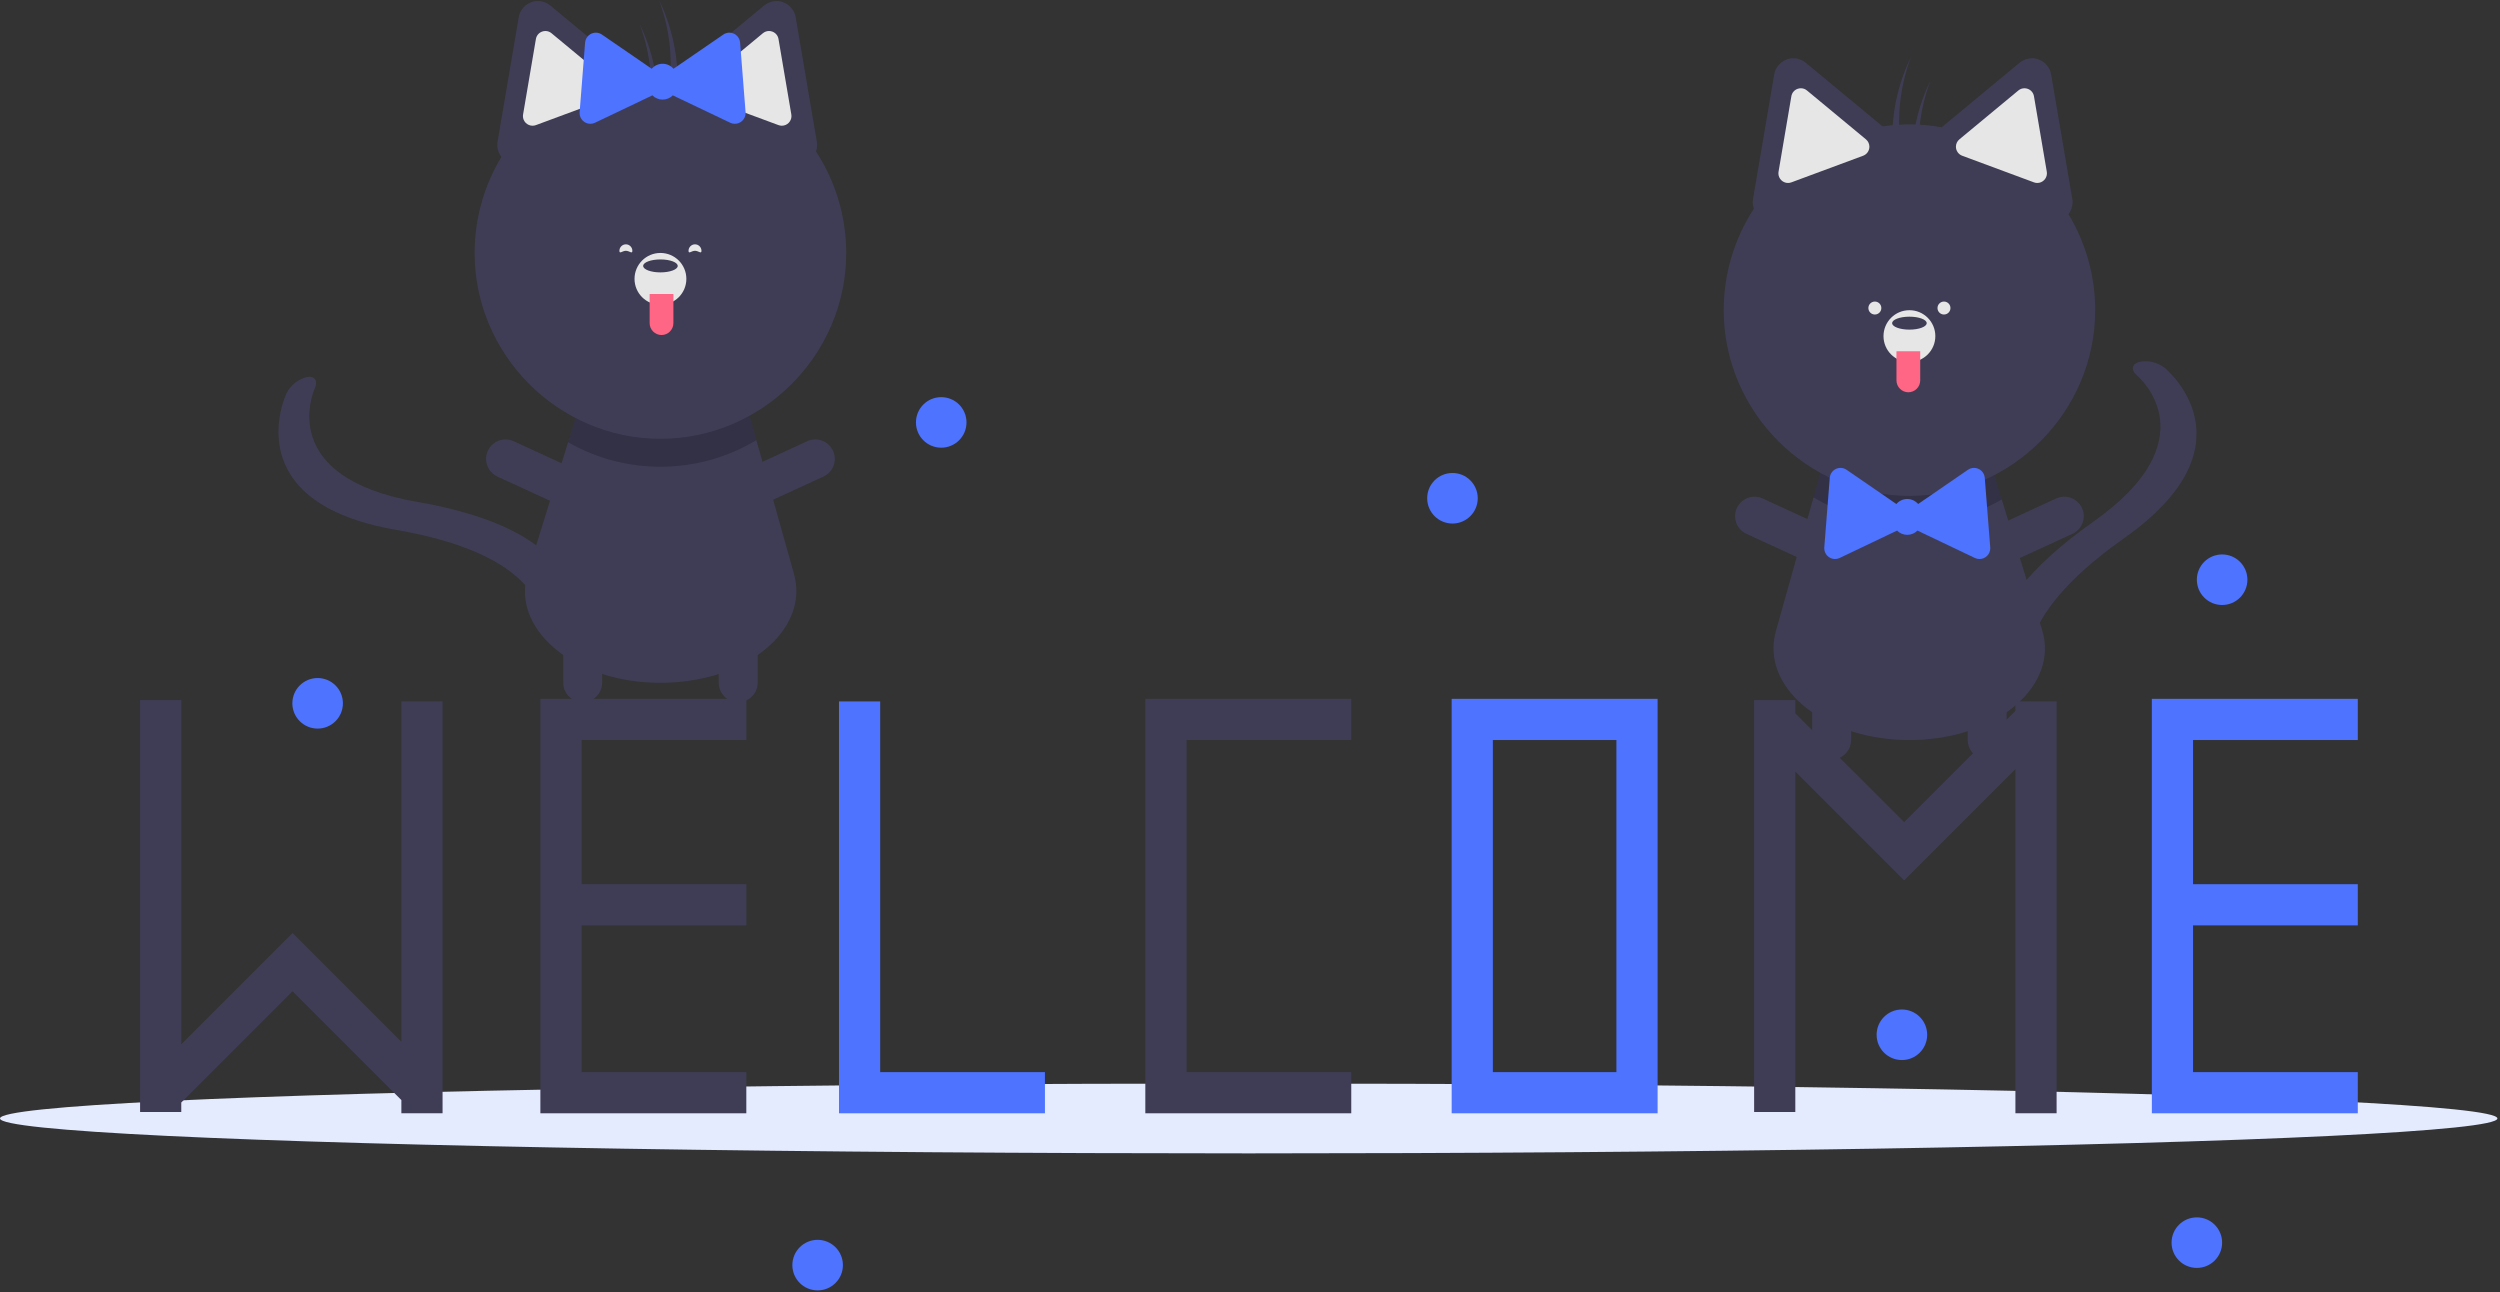 <?xml version="1.0" encoding="UTF-8" standalone="no"?>
<!DOCTYPE svg PUBLIC "-//W3C//DTD SVG 1.1//EN" "http://www.w3.org/Graphics/SVG/1.1/DTD/svg11.dtd">
<svg width="100%" height="100%" viewBox="0 0 890 460" version="1.1" xmlns="http://www.w3.org/2000/svg" xmlns:xlink="http://www.w3.org/1999/xlink" xml:space="preserve" xmlns:serif="http://www.serif.com/" style="fill-rule:evenodd;clip-rule:evenodd;stroke-linejoin:round;stroke-miterlimit:2;">
    <rect x="0" y="0" width="890" height="460" fill="#333333" stroke="none"/>
    <ellipse cx="444.538" cy="398.169" rx="444.538" ry="12.435" style="fill:rgb(229,235,255);"/>
    <g transform="matrix(1,0,0,1,-155.462,-220.31)">
        <path d="M836.907,483.742C836.346,483.749 835.785,483.757 835.216,483.757C834.647,483.757 834.085,483.749 833.524,483.742C803.767,483.065 782.198,464.472 787.688,444.965L801.075,397.376L804.459,385.335L864.435,386.357L868.08,398.137L882.428,444.503C888.502,464.119 866.934,483.065 836.907,483.742Z" style="fill:rgb(63,61,86);fill-rule:nonzero;"/>
    </g>
    <g transform="matrix(1,0,0,1,-155.462,-220.31)">
        <path d="M868.079,398.137C847.283,410.025 821.596,409.733 801.075,397.376L804.459,385.335L864.435,386.357L868.079,398.137Z" style="fill-opacity:0.2;fill-rule:nonzero;"/>
    </g>
    <g transform="matrix(1,0,0,1,-155.462,-220.31)">
        <path d="M865.548,446.544C868.139,436.888 876.654,422.958 900.535,406.164C942.183,376.87 917.338,354.905 916.261,353.984C914.003,352.054 914.336,349.886 917.037,349.146C920.209,348.512 923.505,349.279 926.071,351.248C927.419,352.364 958.53,378.931 911.534,411.983C869.239,441.732 878.232,461.152 878.335,461.338C879.468,463.415 877.651,465.077 874.272,465.055C870.893,465.032 867.232,463.332 866.096,461.257C865.856,460.818 863.135,455.533 865.548,446.544Z" style="fill:rgb(63,61,86);fill-rule:nonzero;"/>
    </g>
    <g transform="matrix(1,0,0,1,-155.462,-220.31)">
        <path d="M807.534,490.677L807.534,490.677C803.738,490.677 800.614,487.553 800.614,483.757L800.614,453.769C800.614,449.972 803.738,446.849 807.534,446.849C811.331,446.849 814.455,449.972 814.455,453.769L814.455,483.757C814.455,487.553 811.331,490.677 807.534,490.677Z" style="fill:rgb(63,61,86);fill-rule:nonzero;"/>
    </g>
    <g transform="matrix(1,0,0,1,-155.462,-220.31)">
        <path d="M813.602,419.484C812.475,421.935 810.013,423.512 807.315,423.512C806.317,423.512 805.33,423.296 804.423,422.878L777.18,410.344C774.733,409.215 773.158,406.755 773.158,404.061C773.158,400.264 776.282,397.14 780.079,397.14C781.075,397.14 782.059,397.355 782.965,397.771L810.208,410.305C812.658,411.432 814.236,413.894 814.236,416.592C814.236,417.59 814.019,418.577 813.602,419.484Z" style="fill:rgb(63,61,86);fill-rule:nonzero;"/>
    </g>
    <g transform="matrix(1,0,0,1,-155.462,-220.31)">
        <path d="M856.829,419.484C857.957,421.935 860.419,423.512 863.116,423.512C864.115,423.512 865.101,423.296 866.009,422.878L893.252,410.344C895.702,409.217 897.279,406.755 897.279,404.058C897.279,400.261 894.155,397.137 890.359,397.137C889.361,397.137 888.374,397.353 887.467,397.771L860.224,410.305C857.773,411.432 856.196,413.894 856.196,416.592C856.196,417.59 856.412,418.577 856.829,419.484Z" style="fill:rgb(63,61,86);fill-rule:nonzero;"/>
    </g>
    <g transform="matrix(1,0,0,1,-155.462,-220.31)">
        <path d="M862.897,490.677L862.897,490.677C866.693,490.677 869.817,487.553 869.817,483.757L869.817,453.769C869.817,449.972 866.693,446.849 862.897,446.849C859.1,446.849 855.977,449.972 855.977,453.769L855.977,483.757C855.977,487.553 859.1,490.677 862.897,490.677Z" style="fill:rgb(63,61,86);fill-rule:nonzero;"/>
    </g>
    <g transform="matrix(1,0,0,1,-155.462,-220.31)">
        <path d="M891.818,296.535C893.027,295.012 893.527,293.042 893.191,291.127L885.658,246.813C885.096,243.503 882.2,241.058 878.843,241.058C877.233,241.058 875.672,241.621 874.432,242.648L857.127,256.988L846.701,265.628C839.748,264.392 832.641,264.284 825.654,265.311L815.611,256.988L798.306,242.648C797.066,241.621 795.505,241.058 793.895,241.058C790.538,241.058 787.642,243.503 787.08,246.813L779.547,291.127C779.346,292.291 779.45,293.488 779.848,294.6C772.84,305.343 769.108,317.897 769.108,330.724C769.108,366.995 798.955,396.841 835.226,396.841C871.497,396.841 901.343,366.995 901.343,330.724C901.343,318.673 898.049,306.849 891.818,296.535L891.818,296.535Z" style="fill:rgb(63,61,86);fill-rule:nonzero;"/>
    </g>
    <g transform="matrix(1,0,0,1,-155.462,-220.31)">
        <path d="M796.572,251.728C796.161,251.728 795.754,251.802 795.37,251.946C794.22,252.364 793.383,253.374 793.185,254.581L788.618,281.451C788.586,281.64 788.57,281.832 788.57,282.024C788.57,283.902 790.115,285.447 791.992,285.447C792.399,285.447 792.802,285.374 793.183,285.233L818.736,275.754C820.075,275.257 820.968,273.973 820.968,272.545C820.968,271.527 820.513,270.56 819.729,269.91L819.729,269.909L798.744,252.52C798.135,252.01 797.366,251.729 796.572,251.728Z" style="fill:rgb(230,230,230);fill-rule:nonzero;"/>
    </g>
    <g transform="matrix(1,0,0,1,-155.462,-220.31)">
        <path d="M876.167,251.728C875.372,251.729 874.603,252.01 873.995,252.52L853.009,269.91C852.225,270.56 851.77,271.527 851.77,272.545C851.77,273.973 852.664,275.257 854.002,275.754L879.555,285.233C879.936,285.374 880.339,285.447 880.746,285.447C882.623,285.447 884.168,283.902 884.168,282.024C884.168,281.832 884.152,281.64 884.12,281.451L879.553,254.581C879.355,253.374 878.518,252.364 877.368,251.946C876.984,251.802 876.577,251.728 876.167,251.728Z" style="fill:rgb(230,230,230);fill-rule:nonzero;"/>
    </g>
    <circle cx="679.753" cy="119.658" r="9.227" style="fill:rgb(230,230,230);"/>
    <ellipse cx="679.753" cy="115.044" rx="6.151" ry="2.307" style="fill:rgb(63,61,86);"/>
    <path d="M675.14,125.04L683.598,125.04L683.598,135.421C683.598,137.741 681.689,139.65 679.369,139.65C677.049,139.65 675.14,137.741 675.14,135.421L675.14,125.04Z" style="fill:rgb(255,101,132);fill-rule:nonzero;"/>
    <g transform="matrix(1,0,0,1,-155.462,-220.31)">
        <path d="M835.729,240.69C835.286,241.61 834.855,242.539 834.45,243.488C829.678,254.616 828.069,266.848 829.799,278.832C830.665,277.576 831.575,276.267 832.5,274.944C830.518,263.443 831.633,251.618 835.729,240.69Z" style="fill:rgb(63,61,86);fill-rule:nonzero;"/>
    </g>
    <g transform="matrix(1,0,0,1,-155.462,-220.31)">
        <path d="M842.649,249.148C842.206,250.068 841.775,250.997 841.37,251.946C836.599,263.074 834.989,275.306 836.719,287.29C837.585,286.034 838.495,284.725 839.42,283.402C837.439,271.901 838.553,260.076 842.649,249.148Z" style="fill:rgb(63,61,86);fill-rule:nonzero;"/>
    </g>
    <g transform="matrix(1,0,0,1,-155.462,-220.31)">
        <path d="M863.985,415.199L863.01,402.801L862.035,390.403C861.88,388.423 860.208,386.877 858.222,386.877C857.448,386.877 856.693,387.112 856.055,387.55L845.806,394.593L838.321,399.737C837.354,398.604 835.936,397.95 834.447,397.95C832.957,397.95 831.54,398.604 830.572,399.737L823.088,394.593L812.838,387.55C812.2,387.112 811.445,386.877 810.671,386.877C808.686,386.877 807.014,388.423 806.858,390.403L805.883,402.801L804.908,415.199C804.9,415.299 804.896,415.399 804.896,415.499C804.896,417.597 806.623,419.324 808.722,419.324C809.292,419.324 809.854,419.197 810.369,418.951L821.593,413.597L830.816,409.197C831.774,410.168 833.083,410.715 834.447,410.715C835.811,410.715 837.119,410.168 838.077,409.197L847.3,413.597L858.525,418.951C859.039,419.197 859.602,419.324 860.172,419.324C862.27,419.324 863.997,417.597 863.997,415.499C863.997,415.399 863.993,415.299 863.985,415.199Z" style="fill:rgb(77,115,255);fill-rule:nonzero;"/>
    </g>
    <circle cx="667.451" cy="109.662" r="2.307" style="fill:rgb(230,230,230);"/>
    <circle cx="692.056" cy="109.662" r="2.307" style="fill:rgb(230,230,230);"/>
    <g transform="matrix(1,0,0,1,-155.462,-220.31)">
        <path d="M388.888,463.362C389.449,463.37 390.01,463.377 390.579,463.377C391.148,463.377 391.71,463.37 392.271,463.362C422.028,462.685 443.597,444.093 438.106,424.585L424.719,376.996L421.336,364.955L361.36,365.978L357.715,377.758L343.367,424.124C337.293,443.739 358.861,462.685 388.888,463.362Z" style="fill:rgb(63,61,86);fill-rule:nonzero;"/>
    </g>
    <g transform="matrix(1,0,0,1,-155.462,-220.31)">
        <path d="M357.715,377.758C378.512,389.645 404.199,389.353 424.72,376.996L421.336,364.955L361.36,365.978L357.715,377.758Z" style="fill-opacity:0.2;fill-rule:nonzero;"/>
    </g>
    <g transform="matrix(1,0,0,1,-155.462,-220.31)">
        <path d="M352.962,420.524C346.489,412.905 332.832,403.959 304.062,398.998C253.884,390.342 266.941,359.859 267.52,358.566C268.735,355.855 267.506,354.039 264.749,354.525C261.61,355.309 258.959,357.413 257.483,360.291C256.742,361.876 239.991,399.201 296.61,408.964C347.567,417.754 347.749,439.154 347.736,439.367C347.6,441.729 349.954,442.453 352.998,440.987C356.043,439.521 358.623,436.418 358.763,434.056C358.791,433.557 358.99,427.616 352.962,420.524Z" style="fill:rgb(63,61,86);fill-rule:nonzero;"/>
    </g>
    <g transform="matrix(1,0,0,1,-155.462,-220.31)">
        <path d="M418.26,470.298L418.261,470.298C422.057,470.298 425.181,467.174 425.181,463.378L425.181,433.389C425.176,429.596 422.054,426.477 418.261,426.477C414.467,426.477 411.345,429.596 411.34,433.389L411.34,463.378C411.34,467.174 414.464,470.298 418.26,470.298Z" style="fill:rgb(63,61,86);fill-rule:nonzero;"/>
    </g>
    <g transform="matrix(1,0,0,1,-155.462,-220.31)">
        <path d="M412.193,399.105C413.32,401.555 415.782,403.133 418.48,403.133C419.478,403.133 420.465,402.916 421.372,402.499L448.615,389.965C451.069,388.839 452.65,386.375 452.65,383.675C452.65,379.879 449.526,376.755 445.729,376.755C444.728,376.755 443.739,376.972 442.83,377.391L415.587,389.925C413.137,391.053 411.559,393.515 411.559,396.212C411.559,397.211 411.775,398.197 412.193,399.105Z" style="fill:rgb(63,61,86);fill-rule:nonzero;"/>
    </g>
    <g transform="matrix(1,0,0,1,-155.462,-220.31)">
        <path d="M368.966,399.105C367.838,401.555 365.376,403.133 362.679,403.133C361.68,403.133 360.693,402.916 359.786,402.499L332.543,389.965C330.089,388.839 328.509,386.375 328.509,383.675C328.509,379.879 331.633,376.755 335.429,376.755C336.43,376.755 337.419,376.972 338.328,377.391L365.571,389.925C368.022,391.053 369.599,393.515 369.599,396.212C369.599,397.211 369.383,398.197 368.966,399.105Z" style="fill:rgb(63,61,86);fill-rule:nonzero;"/>
    </g>
    <g transform="matrix(1,0,0,1,-155.462,-220.31)">
        <path d="M362.898,470.298L362.898,470.298C359.102,470.298 355.978,467.174 355.978,463.378L355.978,433.389C355.982,429.596 359.105,426.477 362.898,426.477C366.691,426.477 369.814,429.596 369.818,433.389L369.818,463.378C369.818,467.174 366.694,470.298 362.898,470.298Z" style="fill:rgb(63,61,86);fill-rule:nonzero;"/>
    </g>
    <g transform="matrix(1,0,0,1,-155.462,-220.31)">
        <path d="M445.947,274.221C446.345,273.108 446.449,271.911 446.248,270.747L438.715,226.433C438.153,223.124 435.257,220.679 431.9,220.679C430.29,220.679 428.729,221.241 427.489,222.269L410.184,236.609L400.141,244.931C393.154,243.905 386.047,244.012 379.094,245.248L368.668,236.609L351.363,222.269C350.123,221.241 348.562,220.678 346.952,220.678C343.595,220.678 340.699,223.124 340.136,226.433L336.37,248.59L332.604,270.747C332.268,272.662 332.768,274.633 333.977,276.155C327.734,286.479 324.433,298.316 324.433,310.38C324.433,346.662 354.288,376.517 390.57,376.517C426.852,376.517 456.707,346.662 456.707,310.38C456.707,297.539 452.967,284.972 445.947,274.221L445.947,274.221Z" style="fill:rgb(63,61,86);fill-rule:nonzero;"/>
    </g>
    <g transform="matrix(1,0,0,1,-155.462,-220.31)">
        <path d="M427.051,232.14L406.066,249.53L406.065,249.531C405.281,250.18 404.827,251.147 404.827,252.166C404.827,253.593 405.72,254.878 407.059,255.374L432.612,264.854C432.993,264.995 433.396,265.067 433.803,265.067C435.68,265.067 437.225,263.522 437.225,261.645C437.225,261.453 437.209,261.261 437.177,261.071L432.61,234.202C432.412,232.995 431.575,231.985 430.425,231.566C430.041,231.423 429.634,231.349 429.223,231.348C428.429,231.35 427.66,231.63 427.051,232.14Z" style="fill:rgb(230,230,230);fill-rule:nonzero;"/>
    </g>
    <g transform="matrix(1,0,0,1,-155.462,-220.31)">
        <path d="M348.427,231.566C347.277,231.985 346.44,232.995 346.242,234.202L341.675,261.071C341.643,261.261 341.626,261.453 341.626,261.645C341.626,263.522 343.171,265.067 345.049,265.067C345.455,265.067 345.859,264.995 346.24,264.854L371.793,255.374C373.131,254.878 374.025,253.593 374.025,252.166C374.025,251.147 373.57,250.18 372.786,249.531L351.8,232.14C351.192,231.63 350.423,231.35 349.628,231.348C349.218,231.349 348.811,231.423 348.427,231.566Z" style="fill:rgb(230,230,230);fill-rule:nonzero;"/>
    </g>
    <circle cx="235.117" cy="99.278" r="9.227" style="fill:rgb(230,230,230);"/>
    <ellipse cx="235.117" cy="94.665" rx="6.151" ry="2.307" style="fill:rgb(63,61,86);"/>
    <g transform="matrix(-1,7.65714e-16,-7.65714e-16,-1,626.465,444.241)">
        <path d="M390.964,324.971C390.964,324.971 390.964,324.971 390.964,324.971C393.284,324.971 395.193,326.88 395.193,329.2L395.193,339.58L386.735,339.58L386.735,329.2C386.735,326.88 388.644,324.971 390.964,324.971Z" style="fill:rgb(255,101,132);fill-rule:nonzero;"/>
    </g>
    <g transform="matrix(1,0,0,1,-155.462,-220.31)">
        <path d="M390.066,220.31C390.509,221.23 390.94,222.16 391.345,223.108C396.117,234.237 397.726,246.469 395.996,258.452C395.13,257.196 394.22,255.888 393.295,254.565C395.277,243.063 394.162,231.239 390.066,220.31Z" style="fill:rgb(63,61,86);fill-rule:nonzero;"/>
    </g>
    <g transform="matrix(1,0,0,1,-155.462,-220.31)">
        <path d="M383.146,228.768C383.589,229.688 384.02,230.618 384.425,231.567C389.196,242.695 390.806,254.927 389.076,266.91C388.21,265.654 387.3,264.346 386.375,263.023C388.356,251.521 387.242,239.697 383.146,228.768Z" style="fill:rgb(63,61,86);fill-rule:nonzero;"/>
    </g>
    <g transform="matrix(1,0,0,1,-155.462,-220.31)">
        <path d="M361.81,260.258L362.785,247.86L363.759,235.461C363.915,233.482 365.587,231.936 367.573,231.936C368.346,231.936 369.102,232.171 369.739,232.609L379.989,239.652L387.474,244.795C388.441,243.662 389.858,243.009 391.348,243.009C392.838,243.009 394.255,243.662 395.223,244.795L402.707,239.652L412.957,232.609C413.594,232.171 414.35,231.936 415.123,231.936C417.109,231.936 418.781,233.482 418.937,235.461L419.912,247.86L420.887,260.258C420.895,260.357 420.899,260.457 420.899,260.557C420.899,262.656 419.172,264.383 417.073,264.383C416.503,264.383 415.941,264.255 415.426,264.01L404.202,258.655L394.979,254.255C394.021,255.226 392.712,255.773 391.348,255.773C389.984,255.773 388.676,255.226 387.717,254.255L378.495,258.655L367.27,264.01C366.756,264.255 366.193,264.383 365.623,264.383C363.525,264.383 361.798,262.656 361.798,260.557C361.798,260.457 361.802,260.357 361.81,260.258Z" style="fill:rgb(77,115,255);fill-rule:nonzero;"/>
    </g>
    <g transform="matrix(1,0,0,1,-155.462,-220.31)">
        <path d="M400.575,309.592C400.575,310.866 401.608,309.592 402.882,309.592C404.156,309.592 405.189,310.866 405.189,309.592C405.186,308.329 404.146,307.29 402.882,307.29C401.618,307.29 400.578,308.329 400.575,309.592Z" style="fill:rgb(230,230,230);fill-rule:nonzero;"/>
    </g>
    <g transform="matrix(1,0,0,1,-155.462,-220.31)">
        <path d="M380.583,309.592C380.583,310.866 379.55,309.592 378.276,309.592C377.002,309.592 375.97,310.866 375.97,309.592C375.972,308.329 377.013,307.29 378.276,307.29C379.54,307.29 380.581,308.329 380.583,309.592Z" style="fill:rgb(230,230,230);fill-rule:nonzero;"/>
    </g>
    <path d="M481.05,263.451L481.05,248.788L407.736,248.788L407.736,396.333L481.05,396.333L481.05,381.67L422.399,381.67L422.399,263.451L481.05,263.451Z" style="fill:rgb(63,61,86);fill-rule:nonzero;"/>
    <g transform="matrix(1,0,0,1,-155.462,-220.31)">
        <path d="M672.253,469.099L672.253,616.643L745.567,616.643L745.567,469.099L672.253,469.099ZM730.904,601.98L686.916,601.98L686.916,483.761L730.904,483.761L730.904,601.98Z" style="fill:rgb(77,115,255);fill-rule:nonzero;"/>
    </g>
    <path d="M313.344,381.67L313.344,249.705L298.681,249.705L298.681,396.333L371.995,396.333L371.995,381.67L313.344,381.67Z" style="fill:rgb(77,115,255);fill-rule:nonzero;"/>
    <path d="M265.69,263.451L265.69,248.788L192.376,248.788L192.376,396.333L265.69,396.333L265.69,381.67L207.039,381.67L207.039,329.434L265.69,329.434L265.69,314.771L207.039,314.771L207.039,263.451L265.69,263.451Z" style="fill:rgb(63,61,86);fill-rule:nonzero;"/>
    <path d="M839.372,263.451L839.372,248.788L766.058,248.788L766.058,396.333L839.372,396.333L839.372,381.67L780.721,381.67L780.721,329.434L839.372,329.434L839.372,314.771L780.721,314.771L780.721,263.451L839.372,263.451Z" style="fill:rgb(77,115,255);fill-rule:nonzero;"/>
    <path d="M142.889,249.705L142.889,370.89L104.228,332.23L104.14,332.319L104.058,332.237L64.535,371.76L64.535,249.247L49.872,249.247L49.872,395.875L64.535,395.875L64.535,392.496L104.147,352.884L142.889,391.627L142.889,396.333L157.552,396.333L157.552,249.705L142.889,249.705Z" style="fill:rgb(63,61,86);fill-rule:nonzero;"/>
    <path d="M717.488,249.705L717.488,253.083L677.876,292.695L639.133,253.953L639.133,249.247L624.47,249.247L624.47,395.875L639.133,395.875L639.133,274.689L677.794,313.35L677.883,313.261L677.964,313.342L717.488,273.819L717.488,396.333L732.15,396.333L732.15,249.705L717.488,249.705Z" style="fill:rgb(63,61,86);fill-rule:nonzero;"/>
    <circle cx="335.076" cy="150.38" r="9" style="fill:rgb(77,115,255);"/>
    <circle cx="113.076" cy="250.38" r="9" style="fill:rgb(77,115,255);"/>
    <circle cx="291.076" cy="450.38" r="9" style="fill:rgb(77,115,255);"/>
    <circle cx="517.076" cy="177.38" r="9" style="fill:rgb(77,115,255);"/>
    <circle cx="782.076" cy="442.38" r="9" style="fill:rgb(77,115,255);"/>
    <circle cx="791.076" cy="206.38" r="9" style="fill:rgb(77,115,255);"/>
    <circle cx="677.076" cy="368.38" r="9" style="fill:rgb(77,115,255);"/>
</svg>
